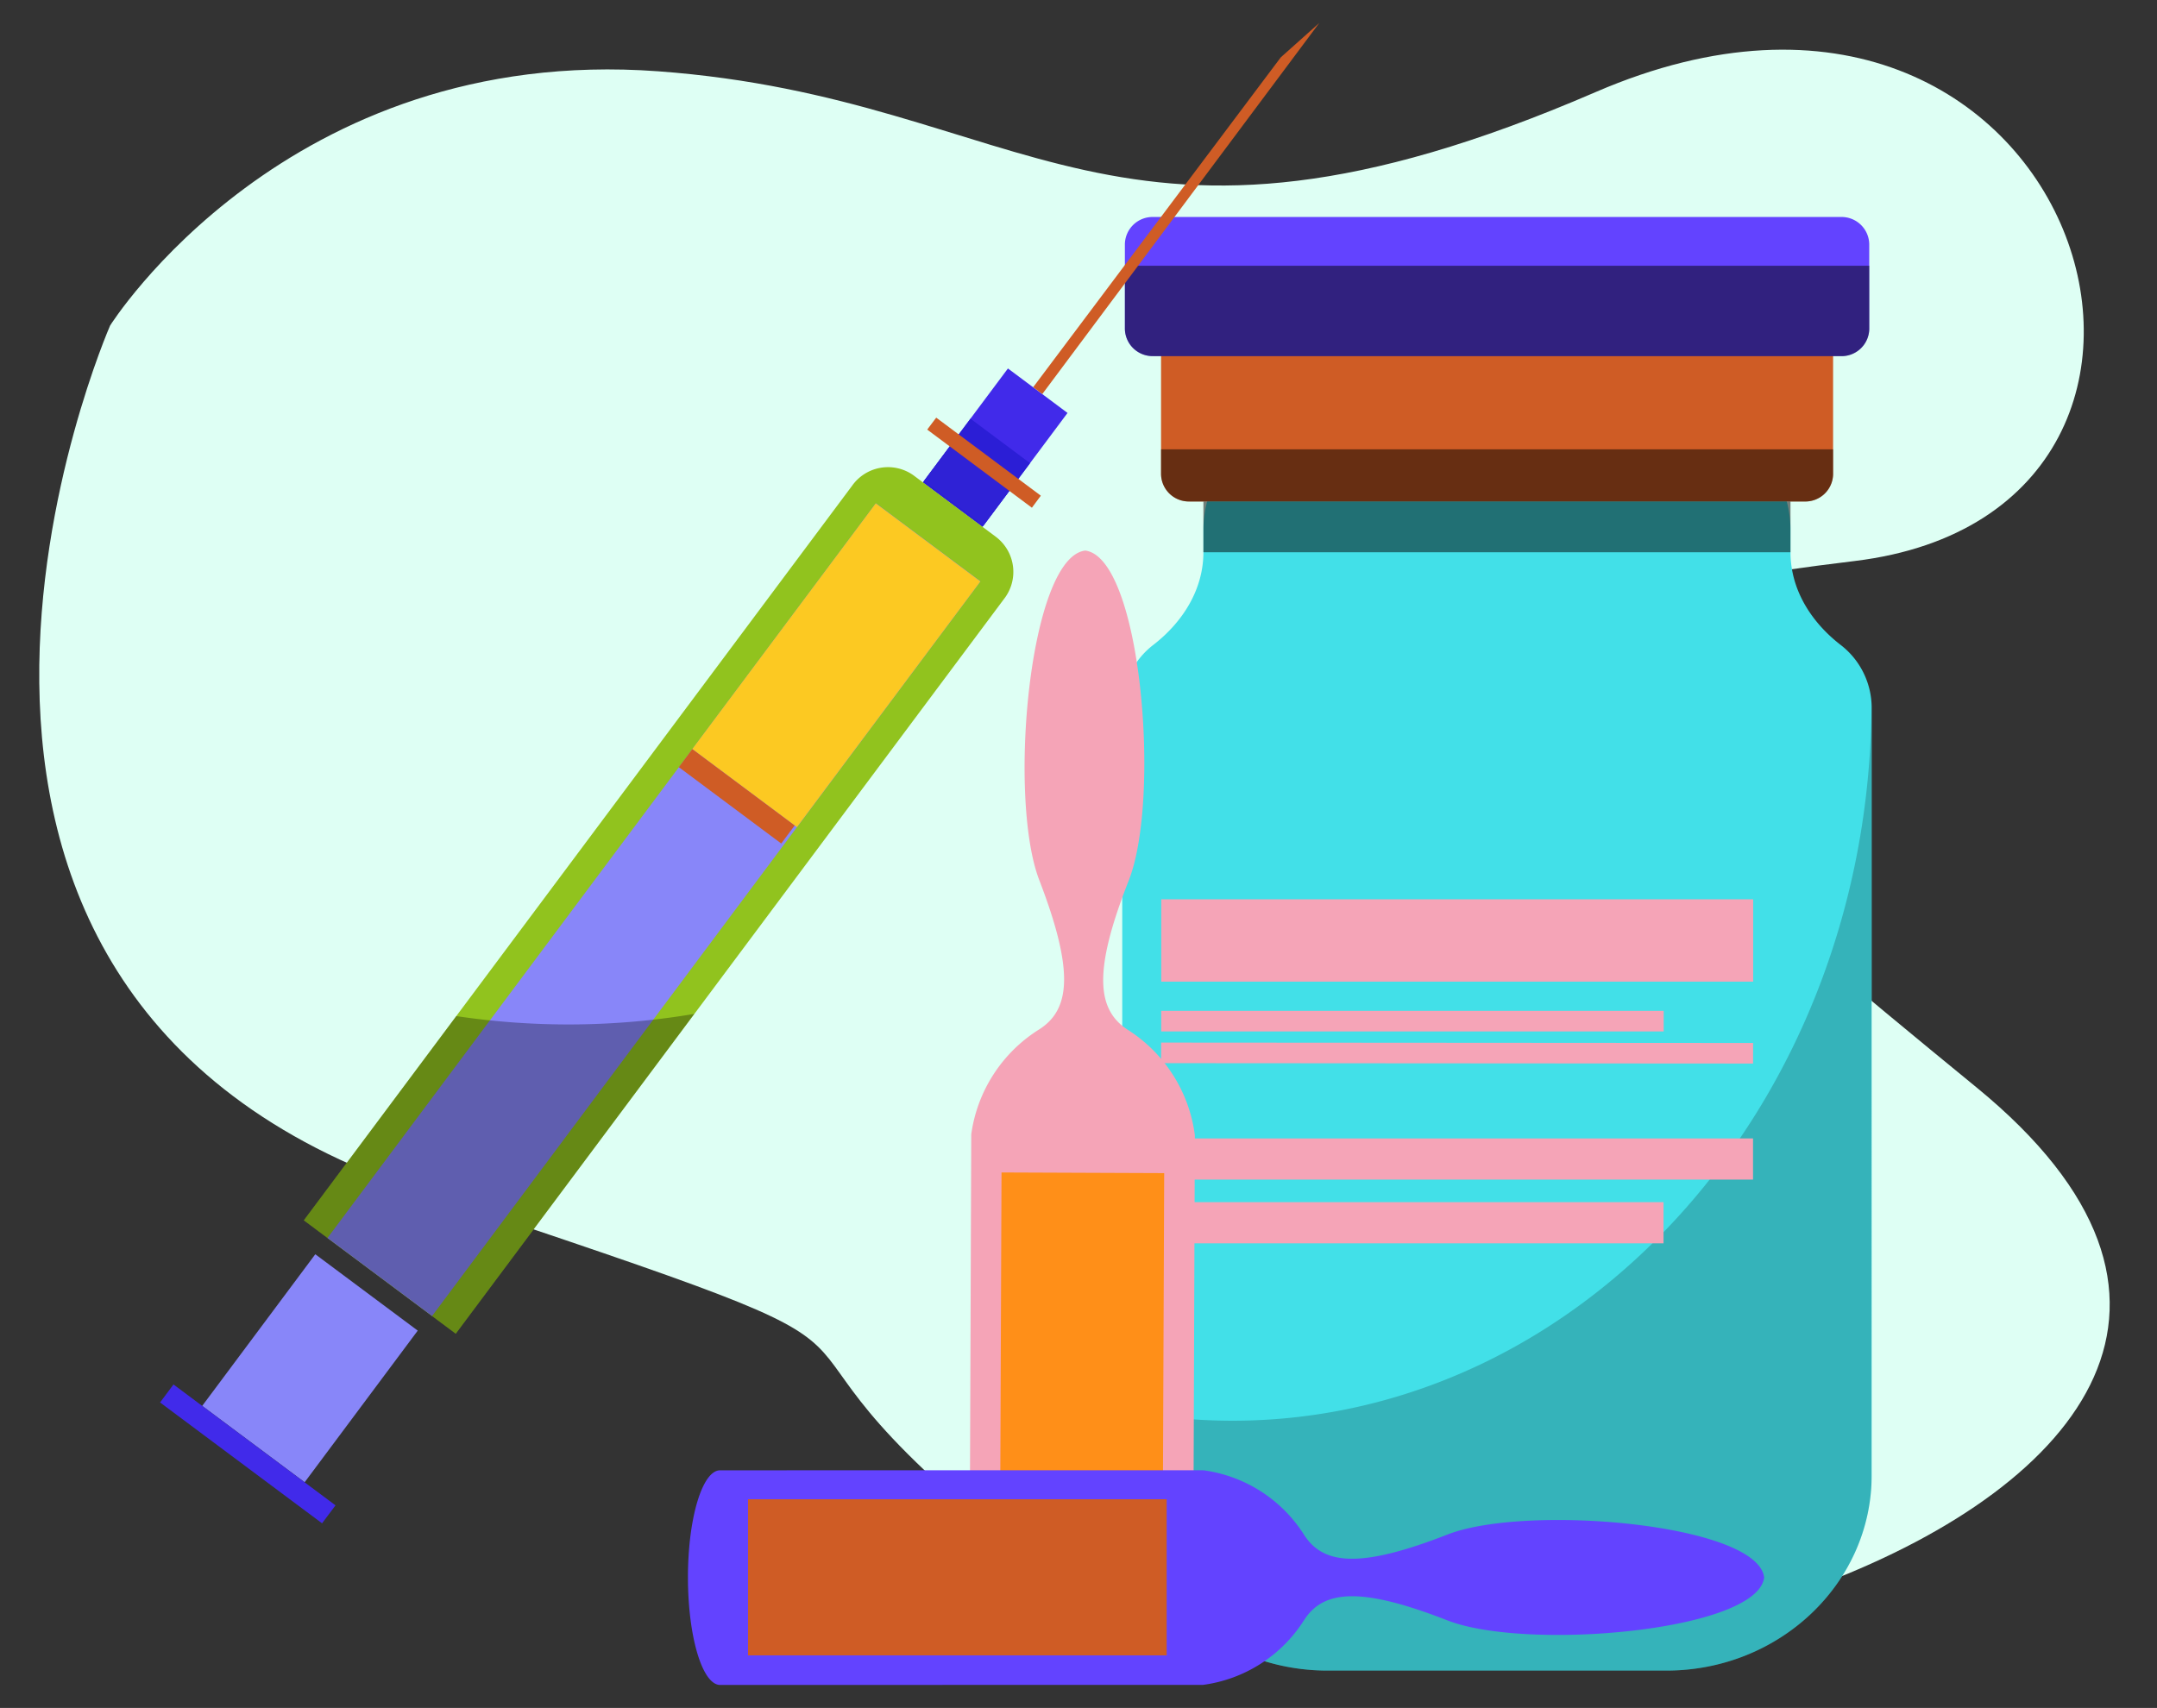 <svg xmlns="http://www.w3.org/2000/svg" xmlns:xlink="http://www.w3.org/1999/xlink" width="295" height="233.629" viewBox="0 0 295 233.629">
  <rect x="0" y="0" width="295" height="233.629" fill="#333333" stroke="none"/>
  <defs>
    <clipPath id="clip-path">
      <rect id="Rectangle_407720" data-name="Rectangle 407720" width="295" height="233.629" transform="translate(285 1094.999)" fill="#fff" stroke="#707070" stroke-width="1"/>
    </clipPath>
    <clipPath id="clip-path-2">
      <rect id="Rectangle_407791" data-name="Rectangle 407791" width="234.085" height="227.342" fill="none"/>
    </clipPath>
    <clipPath id="clip-path-3">
      <rect id="Rectangle_407790" data-name="Rectangle 407790" width="234.084" height="227.341" fill="none"/>
    </clipPath>
    <clipPath id="clip-path-4">
      <rect id="Rectangle_407772" data-name="Rectangle 407772" width="102.488" height="131.88" fill="none"/>
    </clipPath>
    <clipPath id="clip-path-5">
      <rect id="Rectangle_407773" data-name="Rectangle 407773" width="91.912" height="7.141" fill="none"/>
    </clipPath>
    <clipPath id="clip-path-6">
      <rect id="Rectangle_407779" data-name="Rectangle 407779" width="80.292" height="6.945" fill="none"/>
    </clipPath>
    <clipPath id="clip-path-7">
      <rect id="Rectangle_407780" data-name="Rectangle 407780" width="101.801" height="12.368" fill="none"/>
    </clipPath>
    <clipPath id="clip-path-8">
      <rect id="Rectangle_407789" data-name="Rectangle 407789" width="53.397" height="43.74" fill="none"/>
    </clipPath>
  </defs>
  <g id="Mask_Group_1109138" data-name="Mask Group 1109138" transform="translate(-285 -1094.999)" clip-path="url(#clip-path)">
    <path id="Path_887890" data-name="Path 887890" d="M13.249,30.393S40.011-6.319,90.406.953s59.788,35.659,127.645,11.806S306.385,76.278,248.9,79.194s-54.589,10.594,11.574,72.962-89.512,95.732-134.105,54.991.67-22.669-79.3-55.773S13.249,30.393,13.249,30.393Z" transform="matrix(0.998, -0.07, 0.07, 0.998, 284.71, 1110.127)" fill="#defff4"/>
    <g id="Group_1113129" data-name="Group 1113129" transform="translate(306.892 1098.143)">
      <g id="Group_1113128" data-name="Group 1113128" clip-path="url(#clip-path-2)">
        <g id="Group_1113127" data-name="Group 1113127" transform="translate(0 0)">
          <g id="Group_1113126" data-name="Group 1113126" clip-path="url(#clip-path-3)">
            <path id="Path_887966" data-name="Path 887966" d="M129.54,34.212V31.146c0-8.588-7.315-15.552-16.342-15.552H65.591c-9.019,0-16.342,6.964-16.342,15.552v3.066c0,5-2.728,9.457-6.8,12.63a10.873,10.873,0,0,0-4.3,8.609v105c0,14.765,12.575,26.737,28.089,26.737H112.55c15.514,0,28.093-11.972,28.093-26.737v-105a10.87,10.87,0,0,0-4.3-8.609c-4.07-3.173-6.8-7.626-6.8-12.63" transform="translate(93.442 38.19)" fill="#42e0e8"/>
            <path id="Path_887967" data-name="Path 887967" d="M131.6,36.157a3.8,3.8,0,0,1-3.887,3.7H43.583a3.8,3.8,0,0,1-3.891-3.7v-22a3.8,3.8,0,0,1,3.891-3.7h84.133a3.8,3.8,0,0,1,3.887,3.7Z" transform="translate(97.208 25.595)" fill="#cf5c25"/>
            <path id="Path_887968" data-name="Path 887968" d="M140.06,23.03a3.787,3.787,0,0,1-3.887,3.7H42.137a3.79,3.79,0,0,1-3.88-3.7V11.4a3.79,3.79,0,0,1,3.88-3.7h94.035a3.787,3.787,0,0,1,3.887,3.7Z" transform="translate(93.694 18.838)" fill="#6343ff"/>
            <g id="Group_1113113" data-name="Group 1113113" transform="translate(131.597 93.495)" opacity="0.2" style="mix-blend-mode: overlay;isolation: isolate">
              <g id="Group_1113112" data-name="Group 1113112">
                <g id="Group_1113111" data-name="Group 1113111" clip-path="url(#clip-path-4)">
                  <path id="Path_887969" data-name="Path 887969" d="M53.171,124.813a78.372,78.372,0,0,1-15.017-1.476v8.912c0,14.765,12.579,26.737,28.093,26.737h46.307c15.514,0,28.089-11.972,28.089-26.737V27.256c0-.048-.021-.1-.024-.148-.373,54.033-39.371,97.705-87.448,97.705" transform="translate(-38.155 -27.106)"/>
                </g>
              </g>
            </g>
            <g id="Group_1113116" data-name="Group 1113116" transform="translate(136.898 58.317)" opacity="0.5" style="mix-blend-mode: overlay;isolation: isolate">
              <g id="Group_1113115" data-name="Group 1113115">
                <g id="Group_1113114" data-name="Group 1113114" clip-path="url(#clip-path-5)">
                  <path id="Path_887970" data-name="Path 887970" d="M43.585,24.049h84.133a3.8,3.8,0,0,0,3.887-3.7V16.909H39.691v3.435a3.8,3.8,0,0,0,3.894,3.7" transform="translate(-39.692 -16.906)"/>
                </g>
              </g>
            </g>
            <rect id="Rectangle_407774" data-name="Rectangle 407774" width="80.953" height="11.266" transform="translate(136.924 119.871)" fill="#f5a4b7"/>
            <rect id="Rectangle_407775" data-name="Rectangle 407775" width="68.723" height="2.818" transform="translate(136.917 135.13)" fill="#f5a4b7"/>
            <path id="Path_887971" data-name="Path 887971" d="M120.653,43.307l-80.96-.055.007-2.814,80.96.055Z" transform="translate(97.211 99.034)" fill="#f5a4b7"/>
            <rect id="Rectangle_407776" data-name="Rectangle 407776" width="80.96" height="5.631" transform="translate(136.9 152.584)" fill="#f5a4b7"/>
            <rect id="Rectangle_407777" data-name="Rectangle 407777" width="68.723" height="5.632" transform="translate(136.897 161.3)" fill="#f5a4b7"/>
            <g id="Group_1113119" data-name="Group 1113119" transform="translate(142.691 65.458)" opacity="0.5" style="mix-blend-mode: overlay;isolation: isolate">
              <g id="Group_1113118" data-name="Group 1113118">
                <g id="Group_1113117" data-name="Group 1113117" clip-path="url(#clip-path-6)">
                  <rect id="Rectangle_407778" data-name="Rectangle 407778" width="80.291" height="6.946" transform="translate(0 -0.001)"/>
                </g>
              </g>
            </g>
            <g id="Group_1113122" data-name="Group 1113122" transform="translate(131.954 33.204)" opacity="0.5" style="mix-blend-mode: overlay;isolation: isolate">
              <g id="Group_1113121" data-name="Group 1113121">
                <g id="Group_1113120" data-name="Group 1113120" clip-path="url(#clip-path-7)">
                  <path id="Path_887972" data-name="Path 887972" d="M42.138,22h94.035a3.789,3.789,0,0,0,3.887-3.7V9.627H38.258v8.664a3.792,3.792,0,0,0,3.88,3.7" transform="translate(-38.257 -9.627)"/>
                </g>
              </g>
            </g>
            <path id="Path_887973" data-name="Path 887973" d="M53.8,86.511c-4.3-2.742-4.822-8.023.079-20.446,4.442-11.261,1.7-44.158-5.946-45.141-7.647.931-10.637,33.8-6.284,45.09,4.8,12.468,4.256,17.735-.076,20.449a20.187,20.187,0,0,0-9.23,14.31l-.255,68.819c-.007,2.532,6.826,4.608,15.272,4.642s15.3-2,15.31-4.529l.252-68.819A20.154,20.154,0,0,0,53.8,86.511" transform="translate(78.598 51.244)" fill="#f5a4b7"/>
            <rect id="Rectangle_407781" data-name="Rectangle 407781" width="59.642" height="22.247" transform="matrix(0.004, -1, 1, 0.004, 114.841, 216.881)" fill="#ff8f18"/>
            <path id="Path_887974" data-name="Path 887974" d="M105.172,77.938c2.628-4.142,7.688-4.656,19.629,0,10.833,4.225,42.4,1.469,43.317-5.874-.917-7.343-32.49-10.092-43.317-5.867-11.941,4.66-17,4.156-19.629,0A19.329,19.329,0,0,0,91.4,57.4l-66.07.007c-2.435,0-4.408,6.574-4.4,14.679S22.9,86.771,25.34,86.771L91.4,86.757a19.381,19.381,0,0,0,13.769-8.819" transform="translate(51.264 140.573)" fill="#6343ff"/>
            <rect id="Rectangle_407782" data-name="Rectangle 407782" width="57.254" height="21.357" transform="translate(80.413 201.939)" fill="#cf5c25"/>
            <rect id="Rectangle_407783" data-name="Rectangle 407783" width="19.453" height="10.174" transform="matrix(0.598, -0.801, 0.801, 0.598, 104.325, 62.841)" fill="#412aea"/>
            <rect id="Rectangle_407784" data-name="Rectangle 407784" width="10.879" height="10.172" transform="matrix(0.598, -0.801, 0.801, 0.598, 104.329, 62.843)" fill="#2b1ed6"/>
            <path id="Path_887975" data-name="Path 887975" d="M100.427,27.216,89.066,18.735a6.008,6.008,0,0,0-8.378,1.421L5.7,120.651l20.774,15.507,74.979-100.5a6.01,6.01,0,0,0-1.028-8.44" transform="translate(13.965 43.134)" fill="#91c31e"/>
            <rect id="Rectangle_407785" data-name="Rectangle 407785" width="125.389" height="17.848" transform="translate(22.899 166.196) rotate(-53.267)" fill="#8886f9"/>
            <rect id="Rectangle_407786" data-name="Rectangle 407786" width="41.959" height="17.854" transform="matrix(0.598, -0.801, 0.801, 0.598, 72.79, 99.326)" fill="#fcc922"/>
            <rect id="Rectangle_407787" data-name="Rectangle 407787" width="5.869" height="10.168" transform="matrix(0.598, -0.802, 0.802, 0.598, 104.488, 62.626)" fill="#2f22d6"/>
            <path id="Path_887976" data-name="Path 887976" d="M44.736,27.973,30.419,17.287l1.231-1.635L45.957,26.327Z" transform="translate(74.499 38.334)" fill="#cf5c25"/>
            <path id="Path_887977" data-name="Path 887977" d="M34.621,49.822,68.484,4.7,73.747,0,35.87,50.757Z" transform="translate(84.789 0)" fill="#cf5c25"/>
            <rect id="Rectangle_407788" data-name="Rectangle 407788" width="25.865" height="17.469" transform="matrix(0.598, -0.802, 0.802, 0.598, 5.762, 189.17)" fill="#8886f9"/>
            <path id="Path_887978" data-name="Path 887978" d="M34.576,41.712,20.57,31.265,22.415,28.8l14,10.447Z" transform="translate(50.377 70.53)" fill="#cf5c25"/>
            <path id="Path_887979" data-name="Path 887979" d="M22.153,72.993,0,56.462,1.835,54l22.16,16.538Z" transform="translate(0 132.239)" fill="#412aea"/>
            <g id="Group_1113125" data-name="Group 1113125" transform="translate(19.667 135.551)" opacity="0.3" style="mix-blend-mode: overlay;isolation: isolate">
              <g id="Group_1113124" data-name="Group 1113124">
                <g id="Group_1113123" data-name="Group 1113123" clip-path="url(#clip-path-8)">
                  <path id="Path_887980" data-name="Path 887980" d="M26.476,83.041,59.1,39.3a103.334,103.334,0,0,1-32.556.3L5.7,67.534Z" transform="translate(-5.702 -39.303)"/>
                </g>
              </g>
            </g>
          </g>
        </g>
      </g>
    </g>
  </g>
</svg>
